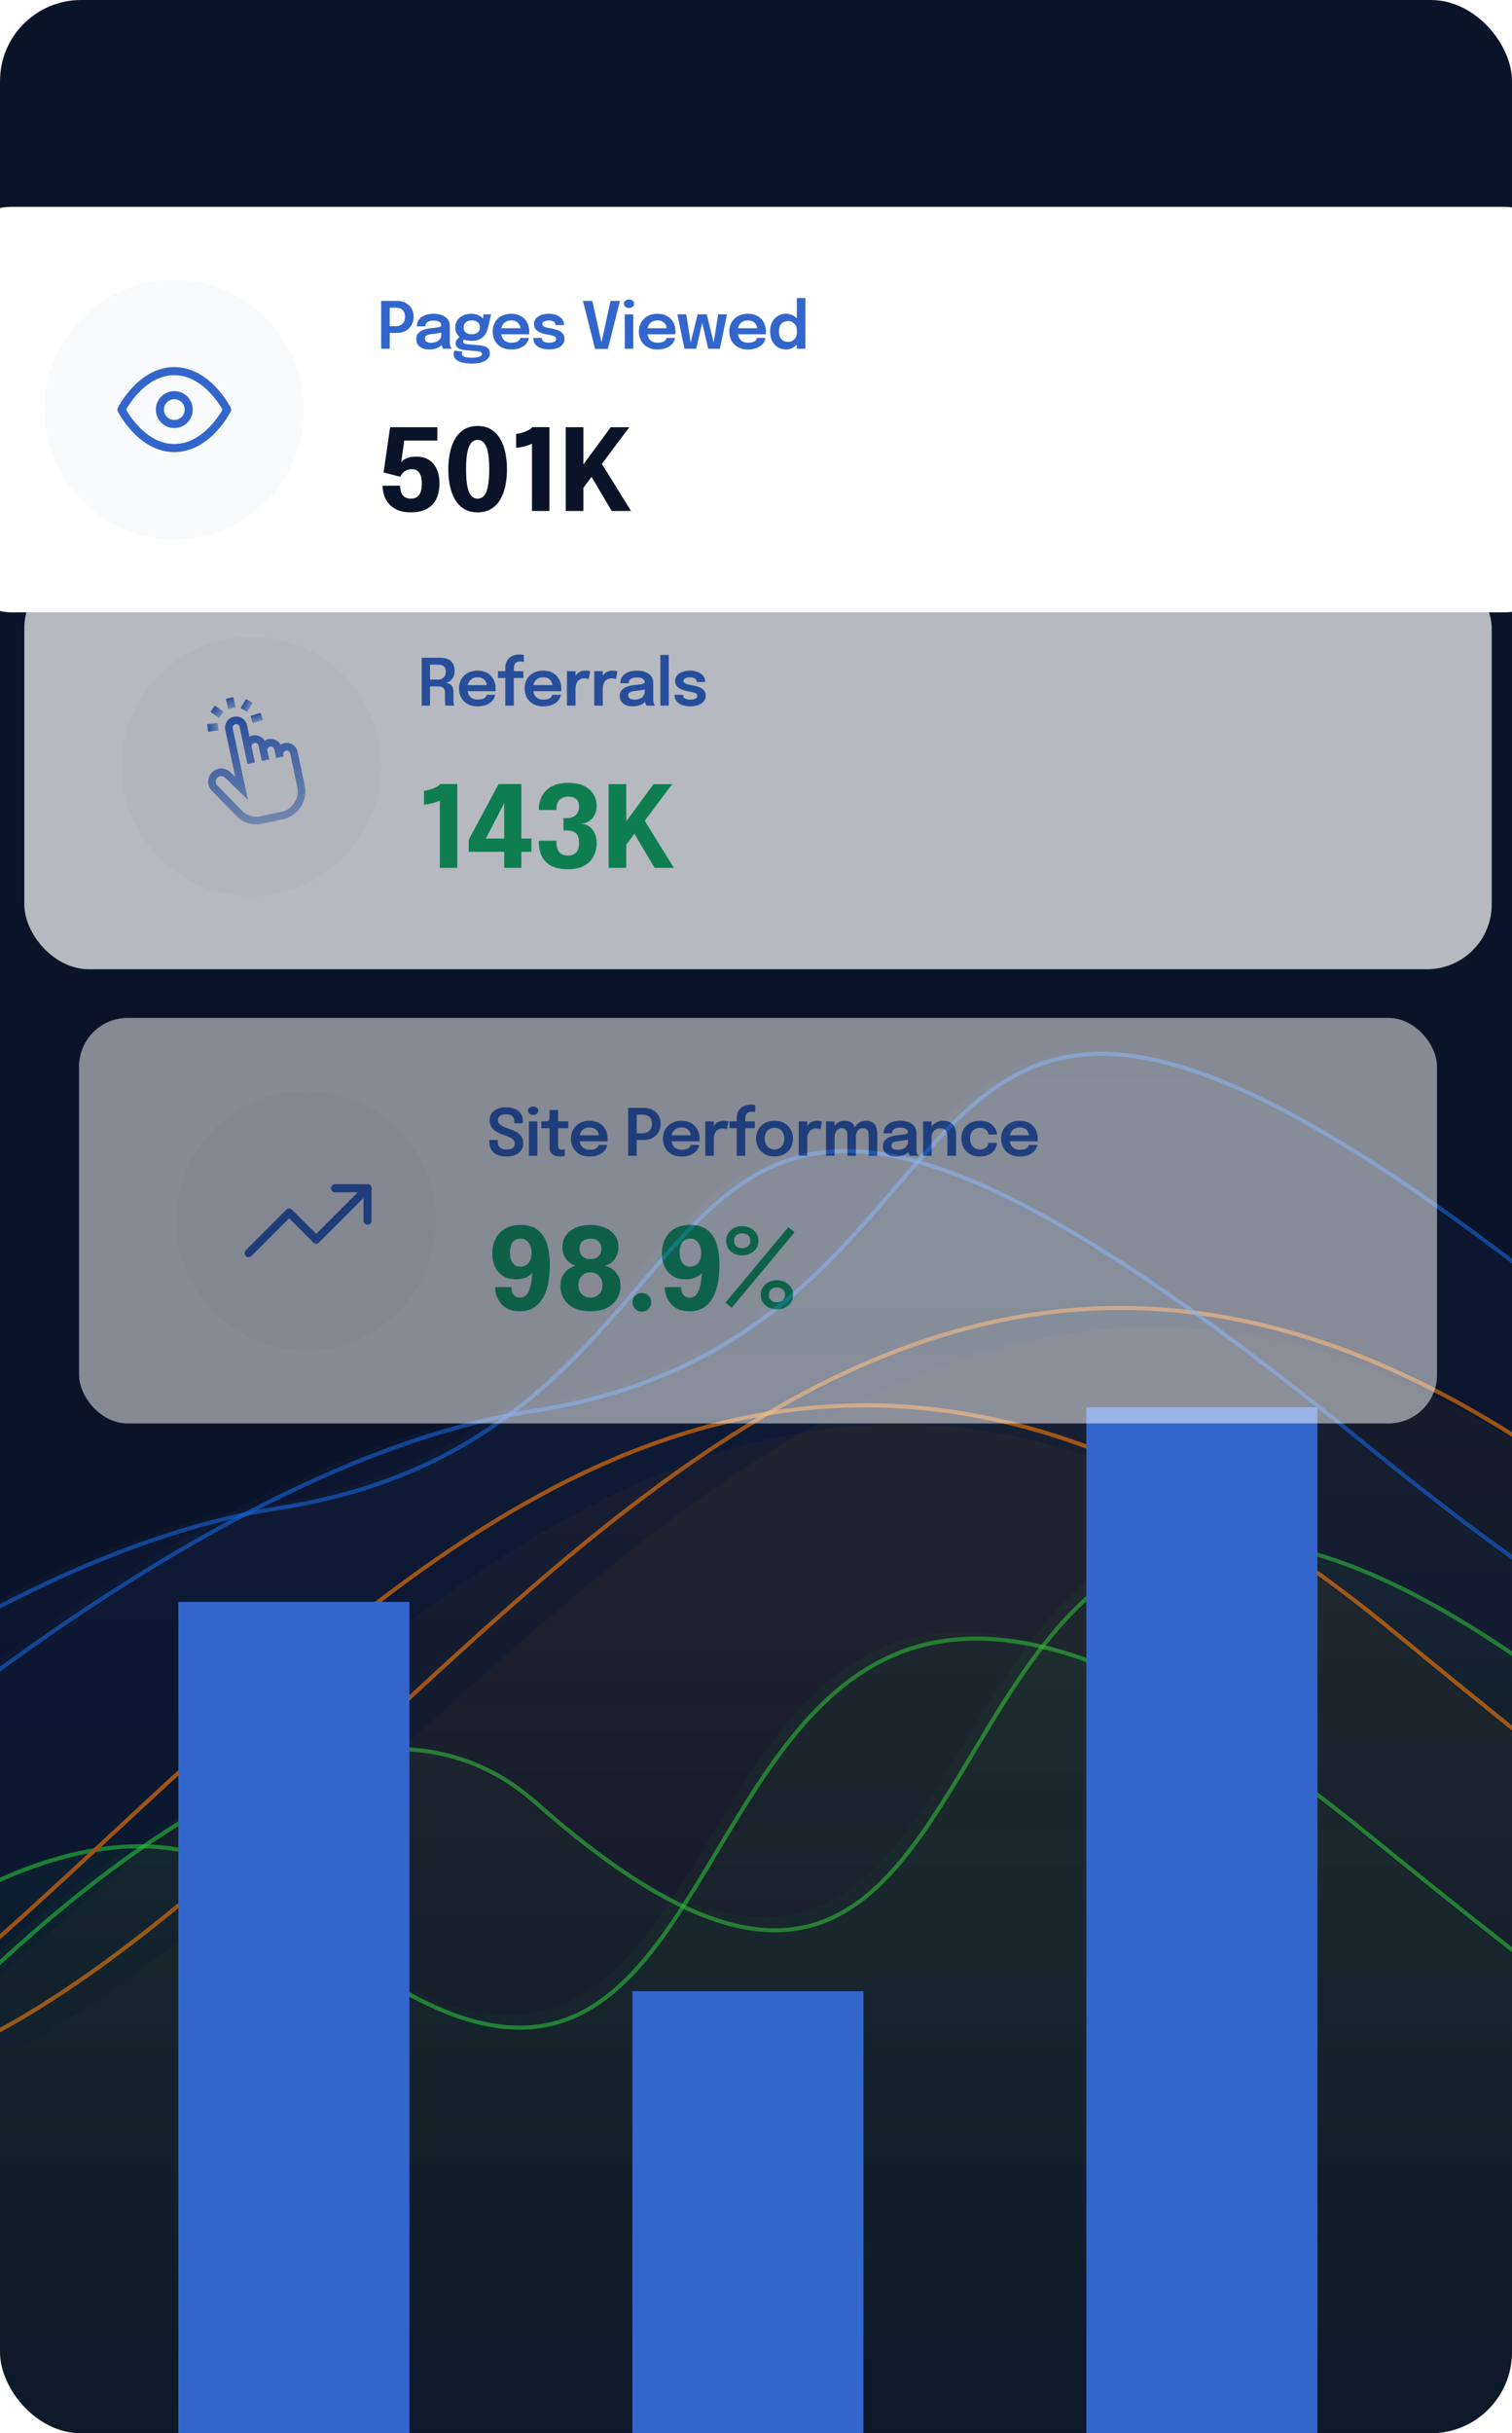 <svg width="373" height="600" viewBox="0 0 373 600" fill="none" xmlns="http://www.w3.org/2000/svg">
<g clip-path="url(#clip0_1_3325)">
<rect width="373" height="600" rx="20" fill="#0A1429"/>
<g opacity="0.6">
<path d="M-83.842 483.137C-83.842 483.137 33.541 363.073 131.677 347.895C263.455 327.513 201.765 170.499 399.762 332.09C597.759 493.68 535.346 314.311 707.06 275.672C878.774 237.033 930.675 585.007 1046.32 390.048C1098.56 301.982 1272.35 300.471 1272.35 300.471" stroke="#1465DF" stroke-linecap="round"/>
<path d="M129.143 347.055C31.007 362.233 -86.376 482.297 -86.376 482.297V562.36H1269.82V299.631C1269.82 299.631 1096.02 301.142 1043.79 389.209C928.141 584.167 871.17 234.49 699.456 273.129C527.742 311.769 595.225 492.84 397.228 331.25C199.231 169.659 260.92 326.673 129.143 347.055Z" fill="url(#paint0_linear_1_3325)" fill-opacity="0.1"/>
<path d="M-83.835 579.774C-83.835 579.774 57.646 378.586 132.201 444.532C274.449 570.353 202.457 267.136 400.929 428.726C599.401 590.317 541.92 504.81 714.046 466.171C886.172 427.532 866.507 520.803 1049.04 486.685C1149.75 467.86 1275.61 397.108 1275.61 397.108" stroke="#25C63A" stroke-linecap="round"/>
<path d="M129.66 443.694C52.774 380.481 -86.376 578.936 -86.376 578.936V658.999H1273.07V396.27C1273.07 396.27 1148.56 476.913 1046.5 485.847C806.793 506.829 873.467 424.992 701.341 463.631C529.214 502.27 596.86 589.479 398.388 427.888C199.916 266.298 274.449 562.734 129.66 443.694Z" fill="url(#paint1_linear_1_3325)" fill-opacity="0.1"/>
<path d="M-85.565 540.88C-85.565 540.88 -78.86 534.908 -14.905 507.844C107.466 456.059 208.857 216.062 405.967 377.652C603.078 539.243 543.467 474.25 714.413 435.611C885.358 396.972 827.11 435.611 1049.63 435.611C1151.39 435.611 1274.65 346.034 1274.65 346.034" stroke="#FF7D05" stroke-linecap="round"/>
<path d="M-36.354 519.279C-134.051 534.457 -77.993 527.859 -77.993 527.859V607.921H1272.13V345.193C1272.13 345.193 1148.86 434.77 1047.11 434.77C818.279 434.77 877.789 396.131 706.843 434.77C535.898 473.409 600.556 538.402 403.445 376.811C206.334 215.221 94.833 498.897 -36.354 519.279Z" fill="url(#paint2_linear_1_3325)" fill-opacity="0.1"/>
</g>
<g clip-path="url(#clip1_1_3325)">
<g opacity="0.6">
<path d="M-146.842 507.137C-146.842 507.137 -29.459 387.073 68.677 371.895C200.455 351.513 138.765 194.499 336.762 356.09C534.759 517.68 472.346 338.311 644.06 299.672C815.774 261.033 867.675 609.007 983.32 414.048C1035.56 325.982 1209.35 324.471 1209.35 324.471" stroke="#1465DF" stroke-linecap="round"/>
<path d="M66.143 371.055C-31.993 386.233 -149.376 506.297 -149.376 506.297V586.36H1206.82V323.631C1206.82 323.631 1033.02 325.142 980.785 413.209C865.141 608.167 808.17 258.49 636.456 297.129C464.742 335.769 532.225 516.84 334.228 355.25C136.231 193.659 197.92 350.673 66.143 371.055Z" fill="url(#paint3_linear_1_3325)" fill-opacity="0.1"/>
<path d="M-146.835 603.774C-146.835 603.774 -5.354 402.586 69.201 468.532C211.449 594.353 139.457 291.136 337.929 452.726C536.401 614.317 478.92 528.81 651.046 490.171C823.172 451.532 803.507 544.803 986.037 510.685C1086.75 491.86 1212.61 421.108 1212.61 421.108" stroke="#25C63A" stroke-linecap="round"/>
<path d="M66.66 467.694C-10.226 404.481 -149.376 602.936 -149.376 602.936V682.999H1210.07V420.27C1210.07 420.27 1085.56 500.913 983.496 509.847C743.793 530.829 810.467 448.992 638.341 487.631C466.214 526.27 533.86 613.479 335.388 451.888C136.916 290.298 211.449 586.734 66.66 467.694Z" fill="url(#paint4_linear_1_3325)" fill-opacity="0.1"/>
<path d="M-148.565 564.88C-148.565 564.88 -141.86 558.908 -77.905 531.844C44.466 480.059 145.857 240.062 342.967 401.652C540.078 563.243 480.467 498.25 651.413 459.611C822.358 420.972 764.11 459.611 986.63 459.611C1088.39 459.611 1211.65 370.034 1211.65 370.034" stroke="#FF7D05" stroke-linecap="round"/>
<path d="M-99.354 543.279C-197.051 558.457 -140.994 551.859 -140.994 551.859V631.921H1209.13V369.193C1209.13 369.193 1085.86 458.77 984.108 458.77C755.279 458.77 814.789 420.131 643.843 458.77C472.898 497.409 537.556 562.402 340.445 400.811C143.334 239.221 31.833 522.897 -99.354 543.279Z" fill="url(#paint5_linear_1_3325)" fill-opacity="0.1"/>
</g>
<rect x="44" y="395" width="57" height="334" fill="#3366CC"/>
<rect x="156" y="491" width="57" height="238" fill="#3366CC"/>
<rect x="268" y="347" width="57" height="382" fill="#3366CC"/>
</g>
<g filter="url(#filter0_d_1_3325)">
<rect x="-13" y="27" width="400" height="100" rx="16" fill="white"/>
<circle cx="43" cy="77" r="32" fill="#F9FAFB"/>
<g clip-path="url(#clip2_1_3325)">
<path d="M29.963 77.001C29.963 77.001 34.704 67.519 43 67.519C51.296 67.519 56.037 77.001 56.037 77.001C56.037 77.001 51.296 86.483 43 86.483C34.704 86.483 29.963 77.001 29.963 77.001Z" stroke="#3366CC" stroke-width="2" stroke-linecap="round" stroke-linejoin="round"/>
<path d="M43 80.556C44.964 80.556 46.555 78.965 46.555 77.001C46.555 75.037 44.964 73.445 43 73.445C41.036 73.445 39.444 75.037 39.444 77.001C39.444 78.965 41.036 80.556 43 80.556Z" stroke="#3366CC" stroke-width="2" stroke-linecap="round" stroke-linejoin="round"/>
</g>
<path d="M96.144 62H94.032V50.2H97.824C98.731 50.2 99.496 50.373 100.12 50.72C100.749 51.061 101.227 51.528 101.552 52.12C101.883 52.707 102.048 53.363 102.048 54.088C102.048 54.819 101.883 55.488 101.552 56.096C101.221 56.704 100.739 57.192 100.104 57.56C99.475 57.923 98.715 58.104 97.824 58.104H96.144V62ZM96.144 57.432L95.192 56.432H97.592C98.083 56.432 98.501 56.339 98.848 56.152C99.195 55.96 99.459 55.691 99.64 55.344C99.827 54.992 99.92 54.573 99.92 54.088C99.92 53.603 99.829 53.197 99.648 52.872C99.472 52.541 99.211 52.293 98.864 52.128C98.517 51.963 98.093 51.88 97.592 51.88H95.192L96.144 50.832V57.432ZM105.898 62.176C105.263 62.176 104.706 62.077 104.226 61.88C103.746 61.677 103.37 61.387 103.098 61.008C102.826 60.629 102.69 60.173 102.69 59.64C102.69 59.059 102.847 58.581 103.162 58.208C103.482 57.829 103.911 57.539 104.45 57.336C104.989 57.128 105.586 56.995 106.242 56.936C107.213 56.84 107.89 56.749 108.274 56.664C108.663 56.573 108.858 56.429 108.858 56.232C108.858 56.227 108.858 56.224 108.858 56.224C108.858 56.219 108.858 56.216 108.858 56.216C108.858 55.843 108.69 55.555 108.354 55.352C108.018 55.149 107.543 55.048 106.93 55.048C106.285 55.048 105.789 55.163 105.442 55.392C105.101 55.616 104.93 55.973 104.93 56.464H102.85C102.85 55.797 103.026 55.235 103.378 54.776C103.735 54.312 104.223 53.96 104.842 53.72C105.461 53.48 106.162 53.36 106.946 53.36C107.677 53.36 108.346 53.469 108.954 53.688C109.562 53.907 110.05 54.237 110.418 54.68C110.786 55.123 110.97 55.675 110.97 56.336C110.97 56.448 110.97 56.56 110.97 56.672C110.97 56.784 110.97 56.896 110.97 57.008V60.208C110.97 60.411 110.975 60.611 110.986 60.808C111.002 61 111.031 61.173 111.074 61.328C111.127 61.499 111.191 61.643 111.266 61.76C111.341 61.877 111.399 61.957 111.442 62H109.362C109.325 61.963 109.271 61.891 109.202 61.784C109.138 61.672 109.079 61.544 109.026 61.4C108.973 61.24 108.933 61.069 108.906 60.888C108.879 60.701 108.866 60.496 108.866 60.272L109.282 60.56C109.122 60.885 108.877 61.171 108.546 61.416C108.221 61.656 107.831 61.843 107.378 61.976C106.925 62.109 106.431 62.176 105.898 62.176ZM106.41 60.52C106.847 60.52 107.253 60.445 107.626 60.296C107.999 60.147 108.301 59.917 108.53 59.608C108.759 59.293 108.874 58.891 108.874 58.4V57.264L109.386 57.84C109.045 57.968 108.634 58.075 108.154 58.16C107.674 58.24 107.189 58.304 106.698 58.352C106.069 58.411 105.594 58.52 105.274 58.68C104.959 58.84 104.802 59.101 104.802 59.464C104.802 59.816 104.935 60.08 105.202 60.256C105.469 60.432 105.871 60.52 106.41 60.52ZM118.316 61.16C118.817 61.208 119.257 61.301 119.636 61.44C120.014 61.579 120.31 61.784 120.524 62.056C120.737 62.333 120.844 62.701 120.844 63.16C120.844 63.672 120.67 64.115 120.324 64.488C119.977 64.861 119.468 65.149 118.796 65.352C118.129 65.555 117.308 65.656 116.332 65.656C114.913 65.656 113.822 65.451 113.06 65.04C112.297 64.635 111.916 64.083 111.916 63.384C111.916 63.187 111.94 63.008 111.988 62.848C112.036 62.688 112.094 62.555 112.164 62.448L114.092 62.728C114.06 62.771 114.028 62.837 113.996 62.928C113.964 63.024 113.948 63.139 113.948 63.272C113.948 63.603 114.169 63.84 114.612 63.984C115.06 64.133 115.654 64.208 116.396 64.208C116.94 64.208 117.393 64.171 117.756 64.096C118.124 64.021 118.401 63.915 118.588 63.776C118.78 63.637 118.876 63.475 118.876 63.288C118.876 63.011 118.75 62.832 118.5 62.752C118.249 62.672 117.95 62.619 117.604 62.592L114.38 62.296C113.804 62.237 113.329 62.067 112.956 61.784C112.588 61.501 112.404 61.128 112.404 60.664C112.404 60.381 112.478 60.12 112.628 59.88C112.782 59.64 112.958 59.44 113.156 59.28C113.353 59.115 113.521 59.013 113.66 58.976L114.86 59.568C114.748 59.584 114.614 59.656 114.46 59.784C114.31 59.912 114.236 60.064 114.236 60.24C114.236 60.405 114.31 60.544 114.46 60.656C114.609 60.763 114.897 60.837 115.324 60.88L118.316 61.16ZM119.268 53.504H121.156L120.388 56.8C120.244 57.419 120.012 57.973 119.692 58.464C119.372 58.955 118.945 59.341 118.412 59.624C117.878 59.907 117.206 60.048 116.396 60.048C115.553 60.048 114.825 59.912 114.212 59.64C113.604 59.363 113.134 58.976 112.804 58.48C112.473 57.979 112.308 57.403 112.308 56.752C112.308 56.085 112.476 55.499 112.812 54.992C113.153 54.48 113.62 54.08 114.212 53.792C114.809 53.504 115.484 53.36 116.236 53.36C116.844 53.36 117.39 53.461 117.876 53.664C118.361 53.861 118.748 54.12 119.036 54.44C119.329 54.76 119.486 55.101 119.508 55.464L119.036 55.552L119.268 53.504ZM116.388 58.424C116.798 58.424 117.153 58.357 117.452 58.224C117.75 58.091 117.982 57.899 118.148 57.648C118.313 57.392 118.396 57.083 118.396 56.72C118.396 56.363 118.313 56.056 118.148 55.8C117.982 55.544 117.75 55.349 117.452 55.216C117.153 55.077 116.801 55.008 116.396 55.008C116.001 55.008 115.652 55.077 115.348 55.216C115.044 55.355 114.804 55.555 114.628 55.816C114.457 56.072 114.372 56.379 114.372 56.736C114.372 57.093 114.454 57.4 114.62 57.656C114.79 57.907 115.025 58.099 115.324 58.232C115.628 58.36 115.982 58.424 116.388 58.424ZM122.693 58.432V56.936H128.637L128.397 57.336C128.397 57.304 128.397 57.269 128.397 57.232C128.397 57.189 128.397 57.155 128.397 57.128C128.397 56.76 128.314 56.416 128.149 56.096C127.983 55.771 127.733 55.509 127.397 55.312C127.061 55.109 126.634 55.008 126.117 55.008C125.605 55.008 125.159 55.117 124.781 55.336C124.407 55.549 124.117 55.859 123.909 56.264C123.706 56.669 123.605 57.155 123.605 57.72C123.605 58.301 123.703 58.803 123.901 59.224C124.098 59.64 124.386 59.96 124.765 60.184C125.149 60.403 125.615 60.512 126.165 60.512C126.538 60.512 126.861 60.477 127.133 60.408C127.405 60.339 127.626 60.245 127.797 60.128C127.973 60.005 128.103 59.875 128.189 59.736C128.279 59.597 128.333 59.459 128.349 59.32H130.445C130.413 59.677 130.293 60.027 130.085 60.368C129.882 60.704 129.597 61.011 129.229 61.288C128.861 61.56 128.413 61.779 127.885 61.944C127.362 62.104 126.765 62.184 126.093 62.184C125.181 62.184 124.383 61.997 123.701 61.624C123.018 61.251 122.485 60.731 122.101 60.064C121.722 59.397 121.533 58.635 121.533 57.776C121.533 56.896 121.725 56.125 122.109 55.464C122.498 54.803 123.037 54.288 123.725 53.92C124.413 53.547 125.202 53.36 126.093 53.36C127.01 53.36 127.802 53.547 128.469 53.92C129.141 54.293 129.658 54.813 130.021 55.48C130.383 56.141 130.565 56.912 130.565 57.792C130.565 57.904 130.562 58.024 130.557 58.152C130.551 58.28 130.543 58.373 130.533 58.432H122.693ZM135.411 62.176C134.904 62.176 134.422 62.12 133.963 62.008C133.51 61.896 133.104 61.728 132.747 61.504C132.395 61.28 132.115 61.003 131.907 60.672C131.704 60.336 131.603 59.949 131.603 59.512C131.603 59.48 131.603 59.448 131.603 59.416C131.603 59.384 131.603 59.355 131.603 59.328H133.699C133.699 59.355 133.699 59.379 133.699 59.4C133.699 59.416 133.699 59.44 133.699 59.472C133.699 59.819 133.856 60.08 134.171 60.256C134.491 60.427 134.926 60.512 135.475 60.512C135.774 60.512 136.054 60.48 136.315 60.416C136.582 60.352 136.795 60.253 136.955 60.12C137.12 59.987 137.203 59.816 137.203 59.608C137.203 59.272 137.03 59.032 136.683 58.888C136.342 58.744 135.803 58.613 135.067 58.496C134.662 58.427 134.262 58.333 133.867 58.216C133.472 58.099 133.112 57.941 132.787 57.744C132.467 57.547 132.208 57.301 132.011 57.008C131.819 56.715 131.723 56.357 131.723 55.936C131.723 55.376 131.888 54.907 132.219 54.528C132.555 54.144 133.003 53.853 133.563 53.656C134.128 53.459 134.75 53.36 135.427 53.36C136.078 53.36 136.683 53.467 137.243 53.68C137.803 53.893 138.254 54.2 138.595 54.6C138.942 55 139.115 55.483 139.115 56.048C139.115 56.069 139.115 56.093 139.115 56.12C139.115 56.141 139.115 56.16 139.115 56.176H137.035C137.035 56.16 137.035 56.144 137.035 56.128C137.035 56.112 137.035 56.093 137.035 56.072C137.035 55.827 136.958 55.627 136.803 55.472C136.648 55.317 136.448 55.203 136.203 55.128C135.958 55.053 135.699 55.016 135.427 55.016C135.187 55.016 134.939 55.043 134.683 55.096C134.427 55.144 134.214 55.232 134.043 55.36C133.872 55.483 133.787 55.656 133.787 55.88C133.787 56.093 133.875 56.267 134.051 56.4C134.227 56.533 134.472 56.645 134.787 56.736C135.102 56.821 135.464 56.899 135.875 56.968C136.264 57.032 136.656 57.12 137.051 57.232C137.451 57.344 137.816 57.493 138.147 57.68C138.478 57.867 138.744 58.112 138.947 58.416C139.155 58.715 139.259 59.085 139.259 59.528C139.259 59.997 139.152 60.397 138.939 60.728C138.726 61.059 138.435 61.333 138.067 61.552C137.704 61.765 137.294 61.923 136.835 62.024C136.376 62.125 135.902 62.176 135.411 62.176ZM146.811 62.04L143.803 50.2H146.131L148.435 60.656H148.331L150.611 50.2H152.939L149.955 62.04H146.811ZM154.135 62V53.504H156.215V62H154.135ZM155.183 51.936C154.842 51.936 154.543 51.845 154.287 51.664C154.037 51.477 153.911 51.219 153.911 50.888C153.911 50.563 154.037 50.309 154.287 50.128C154.543 49.947 154.842 49.856 155.183 49.856C155.519 49.856 155.813 49.947 156.063 50.128C156.314 50.309 156.439 50.563 156.439 50.888C156.439 51.219 156.314 51.477 156.063 51.664C155.813 51.845 155.519 51.936 155.183 51.936ZM158.764 58.432V56.936H164.708L164.468 57.336C164.468 57.304 164.468 57.269 164.468 57.232C164.468 57.189 164.468 57.155 164.468 57.128C164.468 56.76 164.386 56.416 164.22 56.096C164.055 55.771 163.804 55.509 163.468 55.312C163.132 55.109 162.706 55.008 162.188 55.008C161.676 55.008 161.231 55.117 160.852 55.336C160.479 55.549 160.188 55.859 159.98 56.264C159.778 56.669 159.676 57.155 159.676 57.72C159.676 58.301 159.775 58.803 159.972 59.224C160.17 59.64 160.458 59.96 160.836 60.184C161.22 60.403 161.687 60.512 162.236 60.512C162.61 60.512 162.932 60.477 163.204 60.408C163.476 60.339 163.698 60.245 163.868 60.128C164.044 60.005 164.175 59.875 164.26 59.736C164.351 59.597 164.404 59.459 164.42 59.32H166.516C166.484 59.677 166.364 60.027 166.156 60.368C165.954 60.704 165.668 61.011 165.3 61.288C164.932 61.56 164.484 61.779 163.956 61.944C163.434 62.104 162.836 62.184 162.164 62.184C161.252 62.184 160.455 61.997 159.772 61.624C159.09 61.251 158.556 60.731 158.172 60.064C157.794 59.397 157.604 58.635 157.604 57.776C157.604 56.896 157.796 56.125 158.18 55.464C158.57 54.803 159.108 54.288 159.796 53.92C160.484 53.547 161.274 53.36 162.164 53.36C163.082 53.36 163.874 53.547 164.54 53.92C165.212 54.293 165.73 54.813 166.092 55.48C166.455 56.141 166.636 56.912 166.636 57.792C166.636 57.904 166.634 58.024 166.628 58.152C166.623 58.28 166.615 58.373 166.604 58.432H158.764ZM174.712 62L172.736 53.504H174.344L176.272 61.336H175.928L177.16 53.504H179.344L177.6 62H174.712ZM168.856 62L167.104 53.504H169.288L170.528 61.336H170.184L172.096 53.504H173.704L171.76 62H168.856ZM181.078 58.432V56.936H187.022L186.782 57.336C186.782 57.304 186.782 57.269 186.782 57.232C186.782 57.189 186.782 57.155 186.782 57.128C186.782 56.76 186.699 56.416 186.534 56.096C186.368 55.771 186.118 55.509 185.782 55.312C185.446 55.109 185.019 55.008 184.502 55.008C183.99 55.008 183.544 55.117 183.166 55.336C182.792 55.549 182.502 55.859 182.294 56.264C182.091 56.669 181.99 57.155 181.99 57.72C181.99 58.301 182.088 58.803 182.286 59.224C182.483 59.64 182.771 59.96 183.15 60.184C183.534 60.403 184 60.512 184.55 60.512C184.923 60.512 185.246 60.477 185.518 60.408C185.79 60.339 186.011 60.245 186.182 60.128C186.358 60.005 186.488 59.875 186.574 59.736C186.664 59.597 186.718 59.459 186.734 59.32H188.83C188.798 59.677 188.678 60.027 188.47 60.368C188.267 60.704 187.982 61.011 187.614 61.288C187.246 61.56 186.798 61.779 186.27 61.944C185.747 62.104 185.15 62.184 184.478 62.184C183.566 62.184 182.768 61.997 182.086 61.624C181.403 61.251 180.87 60.731 180.486 60.064C180.107 59.397 179.918 58.635 179.918 57.776C179.918 56.896 180.11 56.125 180.494 55.464C180.883 54.803 181.422 54.288 182.11 53.92C182.798 53.547 183.587 53.36 184.478 53.36C185.395 53.36 186.187 53.547 186.854 53.92C187.526 54.293 188.043 54.813 188.406 55.48C188.768 56.141 188.95 56.912 188.95 57.792C188.95 57.904 188.947 58.024 188.942 58.152C188.936 58.28 188.928 58.373 188.918 58.432H181.078ZM193.892 62.176C193.193 62.176 192.545 62.008 191.948 61.672C191.356 61.331 190.881 60.829 190.524 60.168C190.167 59.507 189.988 58.693 189.988 57.728C189.988 56.789 190.169 55.995 190.532 55.344C190.9 54.693 191.38 54.2 191.972 53.864C192.569 53.528 193.209 53.36 193.892 53.36C194.559 53.36 195.175 53.525 195.74 53.856C196.305 54.181 196.759 54.635 197.1 55.216C197.441 55.797 197.612 56.464 197.612 57.216C197.612 57.237 197.612 57.259 197.612 57.28C197.612 57.301 197.612 57.323 197.612 57.344L196.572 57.368C196.572 57.352 196.572 57.336 196.572 57.32C196.572 57.299 196.572 57.28 196.572 57.264C196.572 56.843 196.465 56.475 196.252 56.16C196.044 55.845 195.772 55.6 195.436 55.424C195.105 55.243 194.753 55.152 194.38 55.152C193.767 55.152 193.244 55.36 192.812 55.776C192.38 56.187 192.164 56.837 192.164 57.728C192.164 58.613 192.38 59.267 192.812 59.688C193.244 60.109 193.767 60.32 194.38 60.32C194.769 60.32 195.129 60.227 195.46 60.04C195.791 59.853 196.057 59.597 196.26 59.272C196.468 58.941 196.572 58.563 196.572 58.136L197.612 58.184C197.612 58.931 197.444 59.608 197.108 60.216C196.777 60.819 196.332 61.296 195.772 61.648C195.212 62 194.585 62.176 193.892 62.176ZM196.572 62V49.496H198.684V62H196.572Z" fill="#3366CC"/>
<path d="M107.896 84.626H99.72L98.978 90.016C99.006 89.923 99.104 89.797 99.272 89.638C99.44 89.479 99.673 89.321 99.972 89.162C100.28 88.994 100.658 88.859 101.106 88.756C101.563 88.644 102.091 88.588 102.688 88.588C104.555 88.588 105.973 89.195 106.944 90.408C107.924 91.612 108.414 93.189 108.414 95.14C108.414 96.699 108.143 98.015 107.602 99.088C107.07 100.161 106.281 100.973 105.236 101.524C104.191 102.065 102.889 102.336 101.33 102.336C100.061 102.336 98.983 102.149 98.096 101.776C97.219 101.393 96.505 100.889 95.954 100.264C95.413 99.629 95.016 98.929 94.764 98.164C94.512 97.389 94.386 96.605 94.386 95.812C94.386 95.793 94.386 95.784 94.386 95.784C94.386 95.775 94.386 95.765 94.386 95.756H98.684C98.684 95.765 98.684 95.775 98.684 95.784C98.684 95.784 98.684 95.793 98.684 95.812C98.731 96.811 98.964 97.585 99.384 98.136C99.813 98.687 100.485 98.962 101.4 98.962C101.988 98.962 102.478 98.827 102.87 98.556C103.271 98.285 103.57 97.875 103.766 97.324C103.962 96.764 104.06 96.069 104.06 95.238C104.06 94.118 103.864 93.25 103.472 92.634C103.08 92.009 102.45 91.696 101.582 91.696C101.069 91.696 100.616 91.794 100.224 91.99C99.841 92.186 99.524 92.429 99.272 92.718C99.029 93.007 98.857 93.292 98.754 93.572L94.624 92.494L96.234 81.35H107.896V84.626ZM117.831 102.336C116.515 102.336 115.395 102.051 114.471 101.482C113.556 100.913 112.809 100.138 112.231 99.158C111.661 98.169 111.246 97.035 110.985 95.756C110.723 94.477 110.593 93.133 110.593 91.724C110.593 90.315 110.723 88.971 110.985 87.692C111.246 86.404 111.661 85.261 112.231 84.262C112.809 83.263 113.556 82.479 114.471 81.91C115.395 81.331 116.515 81.042 117.831 81.042C119.147 81.042 120.262 81.331 121.177 81.91C122.101 82.479 122.847 83.263 123.417 84.262C123.995 85.261 124.415 86.404 124.677 87.692C124.938 88.971 125.069 90.315 125.069 91.724C125.069 93.133 124.938 94.477 124.677 95.756C124.415 97.035 123.995 98.169 123.417 99.158C122.847 100.138 122.101 100.913 121.177 101.482C120.262 102.051 119.147 102.336 117.831 102.336ZM117.831 98.962C118.456 98.962 118.979 98.724 119.399 98.248C119.828 97.763 120.15 96.988 120.365 95.924C120.579 94.86 120.687 93.46 120.687 91.724C120.687 89.979 120.579 88.579 120.365 87.524C120.15 86.46 119.828 85.685 119.399 85.2C118.979 84.715 118.456 84.472 117.831 84.472C117.215 84.472 116.692 84.715 116.263 85.2C115.833 85.685 115.511 86.46 115.297 87.524C115.082 88.579 114.975 89.979 114.975 91.724C114.975 93.469 115.082 94.874 115.297 95.938C115.511 96.993 115.833 97.763 116.263 98.248C116.692 98.724 117.215 98.962 117.831 98.962ZM135.546 81.322V102H131.234V85.382C131.112 85.475 130.851 85.597 130.45 85.746C130.058 85.886 129.586 86.021 129.036 86.152C128.485 86.283 127.916 86.371 127.328 86.418V83.002C127.916 82.927 128.49 82.801 129.05 82.624C129.61 82.437 130.09 82.227 130.492 81.994C130.902 81.761 131.173 81.537 131.304 81.322H135.546ZM147.281 91.976L147.407 88.658L155.667 102H150.907L144.985 91.99L146.931 92.242L143.543 96.792L143.921 94.062V102H139.567V81.35H143.921V92.074L143.109 91.626L150.655 81.35H155.247L147.281 91.976Z" fill="#0A1429"/>
</g>
<g opacity="0.7">
<rect x="6" y="139" width="362" height="100" rx="16" fill="white"/>
<circle cx="62" cy="189" r="32" fill="#F9FAFB"/>
<g clip-path="url(#clip3_1_3325)">
<path d="M70.151 183.249C69.812 183.321 69.502 183.453 69.228 183.632C68.662 182.594 67.462 182.002 66.248 182.26C65.899 182.334 65.58 182.473 65.3 182.66C64.717 181.672 63.548 181.117 62.366 181.369C62.069 181.432 61.794 181.542 61.546 181.688L60.942 178.847C60.628 177.367 59.168 176.419 57.688 176.734C56.209 177.048 55.261 178.508 55.575 179.988L58.042 191.595L56.664 190.262L56.633 190.237C55.334 189.178 53.467 189.279 52.29 190.47C51.674 191.093 51.342 191.919 51.356 192.795C51.37 193.664 51.723 194.473 52.35 195.075L58.586 201.445L58.61 201.469C60.187 202.967 62.399 203.591 64.527 203.139L69.769 202.025C73.556 201.22 75.981 197.485 75.177 193.698L73.405 185.362C73.09 183.882 71.63 182.934 70.151 183.249ZM73.343 194.088C73.933 196.863 72.155 199.601 69.379 200.191L64.137 201.305C62.619 201.628 61.041 201.185 59.913 200.121L53.679 193.753L53.654 193.728C53.387 193.475 53.237 193.133 53.231 192.765C53.225 192.397 53.365 192.05 53.623 191.788C54.11 191.296 54.877 191.247 55.421 191.668L61.153 197.21L57.41 179.598C57.31 179.129 57.61 178.667 58.078 178.568C58.547 178.468 59.009 178.768 59.108 179.237L61.056 188.4L62.89 188.011L62.087 184.233C61.988 183.764 62.288 183.302 62.756 183.203C63.224 183.103 63.687 183.403 63.786 183.871L64.589 187.649L66.423 187.26L65.969 185.124C65.87 184.656 66.17 184.193 66.638 184.094C67.106 183.994 67.569 184.294 67.668 184.763L68.122 186.899L69.956 186.509L69.887 186.185L69.872 186.113C69.772 185.644 70.072 185.182 70.541 185.082C71.009 184.983 71.471 185.283 71.571 185.751L73.343 194.088L73.343 194.088Z" fill="url(#paint6_linear_1_3325)"/>
<path d="M57.566 171.903L55.732 172.293L56.272 174.83L58.106 174.44L57.566 171.903Z" fill="url(#paint7_linear_1_3325)"/>
<path d="M60.682 172.373L59.372 174.611L60.99 175.559L62.301 173.32L60.682 172.373Z" fill="url(#paint8_linear_1_3325)"/>
<path d="M64.286 175.763L61.81 176.535L62.368 178.325L64.844 177.553L64.286 175.763Z" fill="url(#paint9_linear_1_3325)"/>
<path d="M53.022 174L51.929 175.523L54.036 177.035L55.129 175.512L53.022 174Z" fill="url(#paint10_linear_1_3325)"/>
<path d="M51.11 178.565L51.328 180.428L53.904 180.126L53.686 178.263L51.11 178.565Z" fill="url(#paint11_linear_1_3325)"/>
</g>
<path d="M104.032 174V162.2H108.576C109.765 162.2 110.659 162.472 111.256 163.016C111.853 163.56 112.152 164.36 112.152 165.416C112.152 166.035 112.035 166.56 111.8 166.992C111.565 167.424 111.28 167.757 110.944 167.992C110.608 168.227 110.288 168.36 109.984 168.392C110.293 168.413 110.592 168.493 110.88 168.632C111.168 168.771 111.403 168.989 111.584 169.288C111.771 169.581 111.864 169.979 111.864 170.48C111.864 170.88 111.864 171.28 111.864 171.68C111.864 172.075 111.864 172.472 111.864 172.872C111.864 173.123 111.885 173.355 111.928 173.568C111.971 173.776 112.024 173.92 112.088 174H109.968C109.915 173.904 109.867 173.757 109.824 173.56C109.787 173.357 109.768 173.128 109.768 172.872C109.768 172.509 109.768 172.155 109.768 171.808C109.768 171.456 109.768 171.096 109.768 170.728C109.768 170.243 109.632 169.875 109.36 169.624C109.088 169.373 108.677 169.248 108.128 169.248H105.528L106.088 168.536V174H104.032ZM106.088 168.36L105.528 167.568H108.144C108.491 167.568 108.803 167.488 109.08 167.328C109.357 167.163 109.576 166.933 109.736 166.64C109.901 166.347 109.984 166.003 109.984 165.608C109.984 165.032 109.819 164.6 109.488 164.312C109.157 164.024 108.688 163.88 108.08 163.88H105.472L106.088 163.136V168.36ZM114.395 170.432V168.936H120.339L120.099 169.336C120.099 169.304 120.099 169.269 120.099 169.232C120.099 169.189 120.099 169.155 120.099 169.128C120.099 168.76 120.016 168.416 119.851 168.096C119.686 167.771 119.435 167.509 119.099 167.312C118.763 167.109 118.336 167.008 117.819 167.008C117.307 167.008 116.862 167.117 116.483 167.336C116.11 167.549 115.819 167.859 115.611 168.264C115.408 168.669 115.307 169.155 115.307 169.72C115.307 170.301 115.406 170.803 115.603 171.224C115.8 171.64 116.088 171.96 116.467 172.184C116.851 172.403 117.318 172.512 117.867 172.512C118.24 172.512 118.563 172.477 118.835 172.408C119.107 172.339 119.328 172.245 119.499 172.128C119.675 172.005 119.806 171.875 119.891 171.736C119.982 171.597 120.035 171.459 120.051 171.32H122.147C122.115 171.677 121.995 172.027 121.787 172.368C121.584 172.704 121.299 173.011 120.931 173.288C120.563 173.56 120.115 173.779 119.587 173.944C119.064 174.104 118.467 174.184 117.795 174.184C116.883 174.184 116.086 173.997 115.403 173.624C114.72 173.251 114.187 172.731 113.803 172.064C113.424 171.397 113.235 170.635 113.235 169.776C113.235 168.896 113.427 168.125 113.811 167.464C114.2 166.803 114.739 166.288 115.427 165.92C116.115 165.547 116.904 165.36 117.795 165.36C118.712 165.36 119.504 165.547 120.171 165.92C120.843 166.293 121.36 166.813 121.723 167.48C122.086 168.141 122.267 168.912 122.267 169.792C122.267 169.904 122.264 170.024 122.259 170.152C122.254 170.28 122.246 170.373 122.235 170.432H114.395ZM124.651 174V167.184H122.851V165.504H124.651V164.744C124.651 164.248 124.718 163.813 124.851 163.44C124.984 163.061 125.166 162.741 125.395 162.48C125.624 162.219 125.886 162.008 126.179 161.848C126.478 161.683 126.795 161.563 127.131 161.488C127.472 161.413 127.811 161.376 128.147 161.376C128.467 161.376 128.71 161.395 128.875 161.432C129.046 161.469 129.16 161.501 129.219 161.528V163.224C129.155 163.203 129.043 163.179 128.883 163.152C128.728 163.12 128.56 163.104 128.379 163.104C128.054 163.104 127.784 163.152 127.571 163.248C127.358 163.339 127.192 163.467 127.075 163.632C126.958 163.797 126.875 163.989 126.827 164.208C126.779 164.421 126.755 164.656 126.755 164.912V165.504H129.107V167.184H126.755V174H124.651ZM130.583 170.432V168.936H136.527L136.287 169.336C136.287 169.304 136.287 169.269 136.287 169.232C136.287 169.189 136.287 169.155 136.287 169.128C136.287 168.76 136.204 168.416 136.039 168.096C135.874 167.771 135.623 167.509 135.287 167.312C134.951 167.109 134.524 167.008 134.007 167.008C133.495 167.008 133.05 167.117 132.671 167.336C132.298 167.549 132.007 167.859 131.799 168.264C131.596 168.669 131.495 169.155 131.495 169.72C131.495 170.301 131.594 170.803 131.791 171.224C131.988 171.64 132.276 171.96 132.655 172.184C133.039 172.403 133.506 172.512 134.055 172.512C134.428 172.512 134.751 172.477 135.023 172.408C135.295 172.339 135.516 172.245 135.687 172.128C135.863 172.005 135.994 171.875 136.079 171.736C136.17 171.597 136.223 171.459 136.239 171.32H138.335C138.303 171.677 138.183 172.027 137.975 172.368C137.772 172.704 137.487 173.011 137.119 173.288C136.751 173.56 136.303 173.779 135.775 173.944C135.252 174.104 134.655 174.184 133.983 174.184C133.071 174.184 132.274 173.997 131.591 173.624C130.908 173.251 130.375 172.731 129.991 172.064C129.612 171.397 129.423 170.635 129.423 169.776C129.423 168.896 129.615 168.125 129.999 167.464C130.388 166.803 130.927 166.288 131.615 165.92C132.303 165.547 133.092 165.36 133.983 165.36C134.9 165.36 135.692 165.547 136.359 165.92C137.031 166.293 137.548 166.813 137.911 167.48C138.274 168.141 138.455 168.912 138.455 169.792C138.455 169.904 138.452 170.024 138.447 170.152C138.442 170.28 138.434 170.373 138.423 170.432H130.583ZM139.87 174V165.504H141.974V168.328L141.486 168.056C141.539 167.688 141.638 167.341 141.782 167.016C141.926 166.685 142.118 166.397 142.358 166.152C142.598 165.901 142.888 165.707 143.23 165.568C143.571 165.429 143.96 165.36 144.398 165.36C144.744 165.36 145.016 165.387 145.214 165.44C145.416 165.488 145.542 165.528 145.59 165.56L145.206 167.488C145.152 167.451 145.043 167.405 144.878 167.352C144.718 167.293 144.502 167.264 144.23 167.264C143.798 167.264 143.435 167.339 143.142 167.488C142.854 167.632 142.624 167.829 142.454 168.08C142.283 168.325 142.16 168.597 142.086 168.896C142.011 169.189 141.974 169.483 141.974 169.776V174H139.87ZM146.597 174V165.504H148.701V168.328L148.213 168.056C148.266 167.688 148.365 167.341 148.509 167.016C148.653 166.685 148.845 166.397 149.085 166.152C149.325 165.901 149.615 165.707 149.957 165.568C150.298 165.429 150.687 165.36 151.125 165.36C151.471 165.36 151.743 165.387 151.941 165.44C152.143 165.488 152.269 165.528 152.317 165.56L151.933 167.488C151.879 167.451 151.77 167.405 151.605 167.352C151.445 167.293 151.229 167.264 150.957 167.264C150.525 167.264 150.162 167.339 149.869 167.488C149.581 167.632 149.351 167.829 149.181 168.08C149.01 168.325 148.887 168.597 148.813 168.896C148.738 169.189 148.701 169.483 148.701 169.776V174H146.597ZM156.079 174.176C155.445 174.176 154.887 174.077 154.407 173.88C153.927 173.677 153.551 173.387 153.279 173.008C153.007 172.629 152.871 172.173 152.871 171.64C152.871 171.059 153.029 170.581 153.343 170.208C153.663 169.829 154.093 169.539 154.631 169.336C155.17 169.128 155.767 168.995 156.423 168.936C157.394 168.84 158.071 168.749 158.455 168.664C158.845 168.573 159.039 168.429 159.039 168.232C159.039 168.227 159.039 168.224 159.039 168.224C159.039 168.219 159.039 168.216 159.039 168.216C159.039 167.843 158.871 167.555 158.535 167.352C158.199 167.149 157.725 167.048 157.111 167.048C156.466 167.048 155.97 167.163 155.623 167.392C155.282 167.616 155.111 167.973 155.111 168.464H153.031C153.031 167.797 153.207 167.235 153.559 166.776C153.917 166.312 154.405 165.96 155.023 165.72C155.642 165.48 156.343 165.36 157.127 165.36C157.858 165.36 158.527 165.469 159.135 165.688C159.743 165.907 160.231 166.237 160.599 166.68C160.967 167.123 161.151 167.675 161.151 168.336C161.151 168.448 161.151 168.56 161.151 168.672C161.151 168.784 161.151 168.896 161.151 169.008V172.208C161.151 172.411 161.157 172.611 161.167 172.808C161.183 173 161.213 173.173 161.255 173.328C161.309 173.499 161.373 173.643 161.447 173.76C161.522 173.877 161.581 173.957 161.623 174H159.543C159.506 173.963 159.453 173.891 159.383 173.784C159.319 173.672 159.261 173.544 159.207 173.4C159.154 173.24 159.114 173.069 159.087 172.888C159.061 172.701 159.047 172.496 159.047 172.272L159.463 172.56C159.303 172.885 159.058 173.171 158.727 173.416C158.402 173.656 158.013 173.843 157.559 173.976C157.106 174.109 156.613 174.176 156.079 174.176ZM156.591 172.52C157.029 172.52 157.434 172.445 157.807 172.296C158.181 172.147 158.482 171.917 158.711 171.608C158.941 171.293 159.055 170.891 159.055 170.4V169.264L159.567 169.84C159.226 169.968 158.815 170.075 158.335 170.16C157.855 170.24 157.37 170.304 156.879 170.352C156.25 170.411 155.775 170.52 155.455 170.68C155.141 170.84 154.983 171.101 154.983 171.464C154.983 171.816 155.117 172.08 155.383 172.256C155.65 172.432 156.053 172.52 156.591 172.52ZM164.977 161.496V174H162.905V161.496H164.977ZM170.24 174.176C169.734 174.176 169.251 174.12 168.792 174.008C168.339 173.896 167.934 173.728 167.576 173.504C167.224 173.28 166.944 173.003 166.736 172.672C166.534 172.336 166.432 171.949 166.432 171.512C166.432 171.48 166.432 171.448 166.432 171.416C166.432 171.384 166.432 171.355 166.432 171.328H168.528C168.528 171.355 168.528 171.379 168.528 171.4C168.528 171.416 168.528 171.44 168.528 171.472C168.528 171.819 168.686 172.08 169 172.256C169.32 172.427 169.755 172.512 170.304 172.512C170.603 172.512 170.883 172.48 171.144 172.416C171.411 172.352 171.624 172.253 171.784 172.12C171.95 171.987 172.032 171.816 172.032 171.608C172.032 171.272 171.859 171.032 171.512 170.888C171.171 170.744 170.632 170.613 169.896 170.496C169.491 170.427 169.091 170.333 168.696 170.216C168.302 170.099 167.942 169.941 167.616 169.744C167.296 169.547 167.038 169.301 166.84 169.008C166.648 168.715 166.552 168.357 166.552 167.936C166.552 167.376 166.718 166.907 167.048 166.528C167.384 166.144 167.832 165.853 168.392 165.656C168.958 165.459 169.579 165.36 170.256 165.36C170.907 165.36 171.512 165.467 172.072 165.68C172.632 165.893 173.083 166.2 173.424 166.6C173.771 167 173.944 167.483 173.944 168.048C173.944 168.069 173.944 168.093 173.944 168.12C173.944 168.141 173.944 168.16 173.944 168.176H171.864C171.864 168.16 171.864 168.144 171.864 168.128C171.864 168.112 171.864 168.093 171.864 168.072C171.864 167.827 171.787 167.627 171.632 167.472C171.478 167.317 171.278 167.203 171.032 167.128C170.787 167.053 170.528 167.016 170.256 167.016C170.016 167.016 169.768 167.043 169.512 167.096C169.256 167.144 169.043 167.232 168.872 167.36C168.702 167.483 168.616 167.656 168.616 167.88C168.616 168.093 168.704 168.267 168.88 168.4C169.056 168.533 169.302 168.645 169.616 168.736C169.931 168.821 170.294 168.899 170.704 168.968C171.094 169.032 171.486 169.12 171.88 169.232C172.28 169.344 172.646 169.493 172.976 169.68C173.307 169.867 173.574 170.112 173.776 170.416C173.984 170.715 174.088 171.085 174.088 171.528C174.088 171.997 173.982 172.397 173.768 172.728C173.555 173.059 173.264 173.333 172.896 173.552C172.534 173.765 172.123 173.923 171.664 174.024C171.206 174.125 170.731 174.176 170.24 174.176Z" fill="#3366CC"/>
<path d="M112.814 193.322V214H108.502V197.382C108.381 197.475 108.119 197.597 107.718 197.746C107.326 197.886 106.855 198.021 106.304 198.152C105.753 198.283 105.184 198.371 104.596 198.418V195.002C105.184 194.927 105.758 194.801 106.318 194.624C106.878 194.437 107.359 194.227 107.76 193.994C108.171 193.761 108.441 193.537 108.572 193.322H112.814ZM124.381 214V210.038H115.645V207.028L123.009 193.322H128.624V206.762H131.088V210.038H128.624V214H124.381ZM118.907 208.624L117.745 206.762H124.381V196.094L125.264 196.332L118.907 208.624ZM143.281 203.108C144.083 203.136 144.779 203.365 145.367 203.794C145.964 204.223 146.417 204.793 146.725 205.502C147.042 206.211 147.201 207.014 147.201 207.91C147.201 209.058 146.953 210.122 146.459 211.102C145.964 212.073 145.194 212.857 144.149 213.454C143.113 214.042 141.773 214.336 140.131 214.336C138.731 214.336 137.564 214.154 136.631 213.79C135.697 213.417 134.955 212.908 134.405 212.264C133.863 211.62 133.476 210.883 133.243 210.052C133.019 209.212 132.907 208.316 132.907 207.364C132.907 207.355 132.907 207.345 132.907 207.336C132.907 207.327 132.907 207.317 132.907 207.308H137.247C137.247 207.317 137.247 207.327 137.247 207.336C137.247 207.345 137.247 207.355 137.247 207.364C137.247 208.307 137.363 209.039 137.597 209.562C137.839 210.085 138.18 210.449 138.619 210.654C139.057 210.859 139.58 210.962 140.187 210.962C140.98 210.962 141.619 210.715 142.105 210.22C142.599 209.725 142.847 208.918 142.847 207.798C142.847 207.322 142.791 206.897 142.679 206.524C142.576 206.151 142.408 205.833 142.175 205.572C141.941 205.311 141.624 205.115 141.223 204.984C140.821 204.844 140.327 204.774 139.739 204.774H139.011V201.736H139.739C140.317 201.736 140.803 201.661 141.195 201.512C141.596 201.353 141.918 201.143 142.161 200.882C142.403 200.611 142.576 200.308 142.679 199.972C142.791 199.627 142.847 199.272 142.847 198.908C142.847 198.04 142.604 197.41 142.119 197.018C141.633 196.626 141.013 196.43 140.257 196.43C139.389 196.43 138.67 196.668 138.101 197.144C137.531 197.62 137.247 198.483 137.247 199.734H132.907C132.907 198.838 133.042 197.989 133.313 197.186C133.583 196.374 134.008 195.66 134.587 195.044C135.165 194.419 135.917 193.929 136.841 193.574C137.765 193.219 138.875 193.042 140.173 193.042C141.815 193.042 143.155 193.313 144.191 193.854C145.227 194.395 145.987 195.095 146.473 195.954C146.958 196.813 147.201 197.723 147.201 198.684C147.201 199.468 147.042 200.191 146.725 200.854C146.417 201.517 145.964 202.049 145.367 202.45C144.779 202.851 144.083 203.071 143.281 203.108ZM157.855 203.976L157.981 200.658L166.241 214H161.481L155.559 203.99L157.505 204.242L154.117 208.792L154.495 206.062V214H150.141V193.35H154.495V204.074L153.683 203.626L161.229 193.35H165.821L157.855 203.976Z" fill="#10AB61"/>
</g>
<g opacity="0.5">
<rect x="19.5" y="251" width="335" height="100" rx="12" fill="white"/>
<circle cx="75.5" cy="301" r="32" fill="#F9FAFB"/>
<path d="M90.667 293L78 305.667L71.333 299L61.333 309" stroke="#3366CC" stroke-width="2" stroke-linecap="round" stroke-linejoin="round"/>
<path d="M82.667 293H90.667V301" stroke="#3366CC" stroke-width="2" stroke-linecap="round" stroke-linejoin="round"/>
<path d="M124.88 285.176C124.043 285.176 123.312 285.043 122.688 284.776C122.064 284.509 121.579 284.109 121.232 283.576C120.885 283.037 120.712 282.371 120.712 281.576C120.712 281.485 120.712 281.405 120.712 281.336C120.712 281.261 120.712 281.179 120.712 281.088H122.816C122.816 281.168 122.816 281.243 122.816 281.312C122.816 281.376 122.816 281.451 122.816 281.536C122.816 282.176 122.989 282.656 123.336 282.976C123.688 283.291 124.205 283.448 124.888 283.448C125.576 283.448 126.101 283.333 126.464 283.104C126.832 282.875 127.016 282.507 127.016 282C127.016 281.632 126.891 281.32 126.64 281.064C126.395 280.803 126.056 280.573 125.624 280.376C125.192 280.179 124.701 279.995 124.152 279.824C123.533 279.632 122.971 279.384 122.464 279.08C121.957 278.776 121.552 278.392 121.248 277.928C120.944 277.464 120.792 276.893 120.792 276.216C120.792 275.539 120.965 274.963 121.312 274.488C121.664 274.013 122.144 273.653 122.752 273.408C123.365 273.157 124.061 273.032 124.84 273.032C125.656 273.032 126.373 273.16 126.992 273.416C127.616 273.672 128.104 274.053 128.456 274.56C128.808 275.067 128.984 275.699 128.984 276.456C128.984 276.557 128.984 276.645 128.984 276.72C128.984 276.795 128.984 276.88 128.984 276.976H126.872C126.872 276.907 126.872 276.837 126.872 276.768C126.872 276.693 126.872 276.621 126.872 276.552C126.872 275.944 126.707 275.496 126.376 275.208C126.045 274.915 125.544 274.768 124.872 274.768C124.216 274.768 123.712 274.883 123.36 275.112C123.008 275.341 122.832 275.707 122.832 276.208C122.832 276.581 122.952 276.893 123.192 277.144C123.432 277.395 123.76 277.613 124.176 277.8C124.597 277.981 125.075 278.165 125.608 278.352C126.317 278.587 126.931 278.853 127.448 279.152C127.965 279.445 128.365 279.813 128.648 280.256C128.931 280.693 129.072 281.251 129.072 281.928C129.072 282.621 128.896 283.211 128.544 283.696C128.197 284.176 127.709 284.544 127.08 284.8C126.456 285.051 125.723 285.176 124.88 285.176ZM130.477 285V276.504H132.557V285H130.477ZM131.525 274.936C131.184 274.936 130.885 274.845 130.629 274.664C130.379 274.477 130.253 274.219 130.253 273.888C130.253 273.563 130.379 273.309 130.629 273.128C130.885 272.947 131.184 272.856 131.525 272.856C131.861 272.856 132.155 272.947 132.405 273.128C132.656 273.309 132.781 273.563 132.781 273.888C132.781 274.219 132.656 274.477 132.405 274.664C132.155 274.845 131.861 274.936 131.525 274.936ZM138.226 285.16C137.922 285.16 137.613 285.131 137.298 285.072C136.984 285.013 136.696 284.904 136.434 284.744C136.173 284.584 135.962 284.349 135.802 284.04C135.642 283.731 135.562 283.323 135.562 282.816C135.562 282.699 135.562 282.581 135.562 282.464C135.562 282.341 135.562 282.216 135.562 282.088V278.184H133.554V276.504H134.37C134.648 276.504 134.866 276.493 135.026 276.472C135.186 276.445 135.304 276.387 135.378 276.296C135.453 276.205 135.501 276.064 135.522 275.872C135.549 275.675 135.562 275.403 135.562 275.056V273.704H137.674V276.504H140.202V278.184H137.674V281.592C137.674 281.693 137.674 281.795 137.674 281.896C137.674 281.992 137.674 282.085 137.674 282.176C137.674 282.571 137.722 282.888 137.818 283.128C137.914 283.368 138.141 283.488 138.498 283.488C138.669 283.488 138.829 283.472 138.978 283.44C139.133 283.408 139.248 283.376 139.322 283.344V284.992C139.221 285.029 139.074 285.067 138.882 285.104C138.69 285.141 138.472 285.16 138.226 285.16ZM142.021 281.432V279.936H147.965L147.725 280.336C147.725 280.304 147.725 280.269 147.725 280.232C147.725 280.189 147.725 280.155 147.725 280.128C147.725 279.76 147.642 279.416 147.477 279.096C147.311 278.771 147.061 278.509 146.725 278.312C146.389 278.109 145.962 278.008 145.445 278.008C144.933 278.008 144.487 278.117 144.109 278.336C143.735 278.549 143.445 278.859 143.237 279.264C143.034 279.669 142.933 280.155 142.933 280.72C142.933 281.301 143.031 281.803 143.229 282.224C143.426 282.64 143.714 282.96 144.093 283.184C144.477 283.403 144.943 283.512 145.493 283.512C145.866 283.512 146.189 283.477 146.461 283.408C146.733 283.339 146.954 283.245 147.125 283.128C147.301 283.005 147.431 282.875 147.517 282.736C147.607 282.597 147.661 282.459 147.677 282.32H149.773C149.741 282.677 149.621 283.027 149.413 283.368C149.21 283.704 148.925 284.011 148.557 284.288C148.189 284.56 147.741 284.779 147.213 284.944C146.69 285.104 146.093 285.184 145.421 285.184C144.509 285.184 143.711 284.997 143.029 284.624C142.346 284.251 141.813 283.731 141.429 283.064C141.05 282.397 140.861 281.635 140.861 280.776C140.861 279.896 141.053 279.125 141.437 278.464C141.826 277.803 142.365 277.288 143.053 276.92C143.741 276.547 144.53 276.36 145.421 276.36C146.338 276.36 147.13 276.547 147.797 276.92C148.469 277.293 148.986 277.813 149.349 278.48C149.711 279.141 149.893 279.912 149.893 280.792C149.893 280.904 149.89 281.024 149.885 281.152C149.879 281.28 149.871 281.373 149.861 281.432H142.021ZM157.075 285H154.963V273.2H158.755C159.662 273.2 160.427 273.373 161.051 273.72C161.681 274.061 162.158 274.528 162.483 275.12C162.814 275.707 162.979 276.363 162.979 277.088C162.979 277.819 162.814 278.488 162.483 279.096C162.153 279.704 161.67 280.192 161.035 280.56C160.406 280.923 159.646 281.104 158.755 281.104H157.075V285ZM157.075 280.432L156.123 279.432H158.523C159.014 279.432 159.433 279.339 159.779 279.152C160.126 278.96 160.39 278.691 160.571 278.344C160.758 277.992 160.851 277.573 160.851 277.088C160.851 276.603 160.761 276.197 160.579 275.872C160.403 275.541 160.142 275.293 159.795 275.128C159.449 274.963 159.025 274.88 158.523 274.88H156.123L157.075 273.832V280.432ZM164.701 281.432V279.936H170.645L170.405 280.336C170.405 280.304 170.405 280.269 170.405 280.232C170.405 280.189 170.405 280.155 170.405 280.128C170.405 279.76 170.323 279.416 170.157 279.096C169.992 278.771 169.741 278.509 169.405 278.312C169.069 278.109 168.643 278.008 168.125 278.008C167.613 278.008 167.168 278.117 166.789 278.336C166.416 278.549 166.125 278.859 165.917 279.264C165.715 279.669 165.613 280.155 165.613 280.72C165.613 281.301 165.712 281.803 165.909 282.224C166.107 282.64 166.395 282.96 166.773 283.184C167.157 283.403 167.624 283.512 168.173 283.512C168.547 283.512 168.869 283.477 169.141 283.408C169.413 283.339 169.635 283.245 169.805 283.128C169.981 283.005 170.112 282.875 170.197 282.736C170.288 282.597 170.341 282.459 170.357 282.32H172.453C172.421 282.677 172.301 283.027 172.093 283.368C171.891 283.704 171.605 284.011 171.237 284.288C170.869 284.56 170.421 284.779 169.893 284.944C169.371 285.104 168.773 285.184 168.101 285.184C167.189 285.184 166.392 284.997 165.709 284.624C165.027 284.251 164.493 283.731 164.109 283.064C163.731 282.397 163.541 281.635 163.541 280.776C163.541 279.896 163.733 279.125 164.117 278.464C164.507 277.803 165.045 277.288 165.733 276.92C166.421 276.547 167.211 276.36 168.101 276.36C169.019 276.36 169.811 276.547 170.477 276.92C171.149 277.293 171.667 277.813 172.029 278.48C172.392 279.141 172.573 279.912 172.573 280.792C172.573 280.904 172.571 281.024 172.565 281.152C172.56 281.28 172.552 281.373 172.541 281.432H164.701ZM173.988 285V276.504H176.092V279.328L175.604 279.056C175.657 278.688 175.756 278.341 175.9 278.016C176.044 277.685 176.236 277.397 176.476 277.152C176.716 276.901 177.007 276.707 177.348 276.568C177.689 276.429 178.079 276.36 178.516 276.36C178.863 276.36 179.135 276.387 179.332 276.44C179.535 276.488 179.66 276.528 179.708 276.56L179.324 278.488C179.271 278.451 179.161 278.405 178.996 278.352C178.836 278.293 178.62 278.264 178.348 278.264C177.916 278.264 177.553 278.339 177.26 278.488C176.972 278.632 176.743 278.829 176.572 279.08C176.401 279.325 176.279 279.597 176.204 279.896C176.129 280.189 176.092 280.483 176.092 280.776V285H173.988ZM181.747 285V278.184H179.947V276.504H181.747V275.744C181.747 275.248 181.813 274.813 181.947 274.44C182.08 274.061 182.261 273.741 182.491 273.48C182.72 273.219 182.981 273.008 183.275 272.848C183.573 272.683 183.891 272.563 184.227 272.488C184.568 272.413 184.907 272.376 185.243 272.376C185.563 272.376 185.805 272.395 185.971 272.432C186.141 272.469 186.256 272.501 186.315 272.528V274.224C186.251 274.203 186.139 274.179 185.979 274.152C185.824 274.12 185.656 274.104 185.475 274.104C185.149 274.104 184.88 274.152 184.667 274.248C184.453 274.339 184.288 274.467 184.171 274.632C184.053 274.797 183.971 274.989 183.923 275.208C183.875 275.421 183.851 275.656 183.851 275.912V276.504H186.203V278.184H183.851V285H181.747ZM191.071 285.168C190.175 285.168 189.385 284.981 188.703 284.608C188.02 284.229 187.484 283.707 187.095 283.04C186.711 282.373 186.519 281.611 186.519 280.752C186.519 279.888 186.711 279.128 187.095 278.472C187.484 277.811 188.02 277.293 188.703 276.92C189.385 276.547 190.175 276.36 191.071 276.36C191.967 276.36 192.756 276.547 193.439 276.92C194.121 277.293 194.655 277.811 195.039 278.472C195.428 279.128 195.623 279.888 195.623 280.752C195.623 281.611 195.428 282.373 195.039 283.04C194.655 283.707 194.121 284.229 193.439 284.608C192.756 284.981 191.967 285.168 191.071 285.168ZM191.071 283.448C191.556 283.448 191.98 283.336 192.343 283.112C192.705 282.888 192.988 282.576 193.191 282.176C193.393 281.771 193.495 281.296 193.495 280.752C193.495 280.208 193.393 279.739 193.191 279.344C192.988 278.944 192.705 278.635 192.343 278.416C191.98 278.197 191.556 278.088 191.071 278.088C190.591 278.088 190.167 278.197 189.799 278.416C189.436 278.635 189.153 278.944 188.951 279.344C188.748 279.739 188.647 280.208 188.647 280.752C188.647 281.296 188.748 281.771 188.951 282.176C189.153 282.576 189.436 282.888 189.799 283.112C190.167 283.336 190.591 283.448 191.071 283.448ZM197.044 285V276.504H199.148V279.328L198.66 279.056C198.713 278.688 198.812 278.341 198.956 278.016C199.1 277.685 199.292 277.397 199.532 277.152C199.772 276.901 200.062 276.707 200.404 276.568C200.745 276.429 201.134 276.36 201.572 276.36C201.918 276.36 202.19 276.387 202.388 276.44C202.59 276.488 202.716 276.528 202.764 276.56L202.38 278.488C202.326 278.451 202.217 278.405 202.052 278.352C201.892 278.293 201.676 278.264 201.404 278.264C200.972 278.264 200.609 278.339 200.316 278.488C200.028 278.632 199.798 278.829 199.628 279.08C199.457 279.325 199.334 279.597 199.26 279.896C199.185 280.189 199.148 280.483 199.148 280.776V285H197.044ZM209.05 285V281.552C209.05 281.237 209.05 280.963 209.05 280.728C209.05 280.488 209.05 280.288 209.05 280.128C209.05 279.92 209.037 279.704 209.01 279.48C208.984 279.251 208.925 279.04 208.834 278.848C208.744 278.656 208.602 278.501 208.41 278.384C208.224 278.261 207.965 278.2 207.634 278.2C207.314 278.2 207.042 278.267 206.818 278.4C206.6 278.528 206.418 278.701 206.274 278.92C206.136 279.133 206.034 279.379 205.97 279.656C205.906 279.928 205.874 280.208 205.874 280.496L205.17 280.024C205.17 279.325 205.301 278.701 205.562 278.152C205.824 277.603 206.194 277.168 206.674 276.848C207.16 276.523 207.733 276.36 208.394 276.36C209.077 276.36 209.618 276.504 210.018 276.792C210.418 277.075 210.704 277.459 210.874 277.944C211.05 278.429 211.138 278.973 211.138 279.576C211.138 279.8 211.138 280.099 211.138 280.472C211.138 280.84 211.138 281.275 211.138 281.776V285H209.05ZM203.77 285V276.504H205.874V285H203.77ZM214.298 285V281.56C214.298 281.224 214.298 280.939 214.298 280.704C214.298 280.469 214.298 280.272 214.298 280.112C214.298 279.888 214.285 279.664 214.258 279.44C214.232 279.211 214.173 279.005 214.082 278.824C213.992 278.637 213.85 278.488 213.658 278.376C213.466 278.259 213.205 278.2 212.874 278.2C212.549 278.2 212.274 278.264 212.05 278.392C211.832 278.52 211.656 278.691 211.522 278.904C211.389 279.117 211.29 279.357 211.226 279.624C211.168 279.891 211.138 280.157 211.138 280.424L210.434 279.96C210.434 279.283 210.562 278.672 210.818 278.128C211.074 277.584 211.442 277.155 211.922 276.84C212.402 276.52 212.973 276.36 213.634 276.36C214.301 276.36 214.837 276.496 215.242 276.768C215.648 277.04 215.941 277.413 216.122 277.888C216.309 278.357 216.402 278.893 216.402 279.496C216.402 279.731 216.402 280.029 216.402 280.392C216.402 280.755 216.402 281.184 216.402 281.68V285H214.298ZM221.019 285.176C220.384 285.176 219.827 285.077 219.347 284.88C218.867 284.677 218.491 284.387 218.219 284.008C217.947 283.629 217.811 283.173 217.811 282.64C217.811 282.059 217.968 281.581 218.283 281.208C218.603 280.829 219.032 280.539 219.571 280.336C220.109 280.128 220.707 279.995 221.363 279.936C222.333 279.84 223.011 279.749 223.395 279.664C223.784 279.573 223.979 279.429 223.979 279.232C223.979 279.227 223.979 279.224 223.979 279.224C223.979 279.219 223.979 279.216 223.979 279.216C223.979 278.843 223.811 278.555 223.475 278.352C223.139 278.149 222.664 278.048 222.051 278.048C221.405 278.048 220.909 278.163 220.563 278.392C220.221 278.616 220.051 278.973 220.051 279.464H217.971C217.971 278.797 218.147 278.235 218.499 277.776C218.856 277.312 219.344 276.96 219.963 276.72C220.581 276.48 221.283 276.36 222.067 276.36C222.797 276.36 223.467 276.469 224.075 276.688C224.683 276.907 225.171 277.237 225.539 277.68C225.907 278.123 226.091 278.675 226.091 279.336C226.091 279.448 226.091 279.56 226.091 279.672C226.091 279.784 226.091 279.896 226.091 280.008V283.208C226.091 283.411 226.096 283.611 226.107 283.808C226.123 284 226.152 284.173 226.195 284.328C226.248 284.499 226.312 284.643 226.387 284.76C226.461 284.877 226.52 284.957 226.563 285H224.483C224.445 284.963 224.392 284.891 224.323 284.784C224.259 284.672 224.2 284.544 224.147 284.4C224.093 284.24 224.053 284.069 224.027 283.888C224 283.701 223.987 283.496 223.987 283.272L224.403 283.56C224.243 283.885 223.997 284.171 223.667 284.416C223.341 284.656 222.952 284.843 222.499 284.976C222.045 285.109 221.552 285.176 221.019 285.176ZM221.531 283.52C221.968 283.52 222.373 283.445 222.747 283.296C223.12 283.147 223.421 282.917 223.651 282.608C223.88 282.293 223.995 281.891 223.995 281.4V280.264L224.507 280.84C224.165 280.968 223.755 281.075 223.275 281.16C222.795 281.24 222.309 281.304 221.819 281.352C221.189 281.411 220.715 281.52 220.395 281.68C220.08 281.84 219.923 282.101 219.923 282.464C219.923 282.816 220.056 283.08 220.323 283.256C220.589 283.432 220.992 283.52 221.531 283.52ZM233.732 285V281.232C233.732 281.019 233.732 280.832 233.732 280.672C233.732 280.507 233.732 280.357 233.732 280.224C233.732 279.84 233.676 279.496 233.564 279.192C233.457 278.883 233.271 278.64 233.004 278.464C232.743 278.288 232.38 278.2 231.916 278.2C231.511 278.2 231.151 278.299 230.836 278.496C230.521 278.688 230.273 278.955 230.092 279.296C229.916 279.632 229.828 280.021 229.828 280.464L229.116 280.024C229.116 279.315 229.276 278.685 229.596 278.136C229.921 277.581 230.356 277.147 230.9 276.832C231.444 276.517 232.047 276.36 232.708 276.36C233.391 276.36 233.964 276.493 234.428 276.76C234.897 277.027 235.249 277.405 235.484 277.896C235.724 278.387 235.844 278.963 235.844 279.624C235.844 279.88 235.844 280.168 235.844 280.488C235.844 280.808 235.844 281.123 235.844 281.432V285H233.732ZM227.724 285V276.504H229.828V285H227.724ZM241.745 285.176C240.849 285.176 240.057 284.992 239.369 284.624C238.681 284.256 238.142 283.739 237.753 283.072C237.363 282.405 237.169 281.624 237.169 280.728C237.169 279.837 237.363 279.064 237.753 278.408C238.142 277.752 238.681 277.248 239.369 276.896C240.057 276.539 240.849 276.36 241.745 276.36C242.417 276.36 243.011 276.459 243.529 276.656C244.046 276.853 244.481 277.117 244.833 277.448C245.19 277.773 245.462 278.133 245.649 278.528C245.835 278.917 245.929 279.307 245.929 279.696C245.929 279.707 245.929 279.717 245.929 279.728C245.929 279.739 245.929 279.749 245.929 279.76H243.841C243.841 279.733 243.838 279.704 243.833 279.672C243.827 279.64 243.822 279.608 243.817 279.576C243.774 279.304 243.665 279.059 243.489 278.84C243.313 278.616 243.078 278.437 242.785 278.304C242.491 278.171 242.137 278.104 241.721 278.104C241.278 278.104 240.873 278.203 240.505 278.4C240.142 278.592 239.851 278.883 239.633 279.272C239.419 279.661 239.313 280.147 239.313 280.728C239.313 281.304 239.419 281.795 239.633 282.2C239.846 282.6 240.134 282.907 240.497 283.12C240.865 283.328 241.273 283.432 241.721 283.432C242.195 283.432 242.582 283.36 242.881 283.216C243.185 283.067 243.414 282.869 243.569 282.624C243.723 282.373 243.811 282.101 243.833 281.808H245.929C245.929 282.203 245.838 282.6 245.657 283C245.475 283.395 245.209 283.757 244.857 284.088C244.505 284.419 244.067 284.683 243.545 284.88C243.027 285.077 242.427 285.176 241.745 285.176ZM248.134 281.432V279.936H254.078L253.838 280.336C253.838 280.304 253.838 280.269 253.838 280.232C253.838 280.189 253.838 280.155 253.838 280.128C253.838 279.76 253.755 279.416 253.59 279.096C253.424 278.771 253.174 278.509 252.838 278.312C252.502 278.109 252.075 278.008 251.558 278.008C251.046 278.008 250.6 278.117 250.222 278.336C249.848 278.549 249.558 278.859 249.35 279.264C249.147 279.669 249.046 280.155 249.046 280.72C249.046 281.301 249.144 281.803 249.342 282.224C249.539 282.64 249.827 282.96 250.206 283.184C250.59 283.403 251.056 283.512 251.606 283.512C251.979 283.512 252.302 283.477 252.574 283.408C252.846 283.339 253.067 283.245 253.238 283.128C253.414 283.005 253.544 282.875 253.63 282.736C253.72 282.597 253.774 282.459 253.79 282.32H255.886C255.854 282.677 255.734 283.027 255.526 283.368C255.323 283.704 255.038 284.011 254.67 284.288C254.302 284.56 253.854 284.779 253.326 284.944C252.803 285.104 252.206 285.184 251.534 285.184C250.622 285.184 249.824 284.997 249.142 284.624C248.459 284.251 247.926 283.731 247.542 283.064C247.163 282.397 246.974 281.635 246.974 280.776C246.974 279.896 247.166 279.125 247.55 278.464C247.939 277.803 248.478 277.288 249.166 276.92C249.854 276.547 250.643 276.36 251.534 276.36C252.451 276.36 253.243 276.547 253.91 276.92C254.582 277.293 255.099 277.813 255.462 278.48C255.824 279.141 256.006 279.912 256.006 280.792C256.006 280.904 256.003 281.024 255.998 281.152C255.992 281.28 255.984 281.373 255.974 281.432H248.134Z" fill="#3366CC"/>
<path d="M128.33 323.336C127.079 323.336 126.048 323.126 125.236 322.706C124.424 322.277 123.794 321.745 123.346 321.11C122.898 320.466 122.581 319.817 122.394 319.164C122.217 318.501 122.128 317.941 122.128 317.484C122.128 317.456 122.128 317.437 122.128 317.428C122.128 317.419 122.128 317.405 122.128 317.386H126.16C126.16 317.405 126.16 317.419 126.16 317.428C126.16 317.437 126.16 317.456 126.16 317.484C126.16 317.717 126.188 317.979 126.244 318.268C126.309 318.548 126.421 318.819 126.58 319.08C126.739 319.341 126.958 319.556 127.238 319.724C127.527 319.892 127.896 319.976 128.344 319.976C129.016 319.976 129.576 319.687 130.024 319.108C130.472 318.52 130.803 317.629 131.018 316.434C131.242 315.239 131.354 313.723 131.354 311.884L132.166 311.87C132.129 312.458 131.919 313.027 131.536 313.578C131.163 314.129 130.617 314.581 129.898 314.936C129.179 315.281 128.297 315.454 127.252 315.454C125.964 315.454 124.891 315.169 124.032 314.6C123.173 314.021 122.525 313.256 122.086 312.304C121.657 311.352 121.442 310.302 121.442 309.154C121.442 307.791 121.708 306.573 122.24 305.5C122.772 304.427 123.561 303.582 124.606 302.966C125.661 302.35 126.972 302.042 128.54 302.042C130.201 302.042 131.55 302.443 132.586 303.246C133.631 304.039 134.401 305.173 134.896 306.648C135.391 308.113 135.638 309.859 135.638 311.884C135.638 313.723 135.479 315.356 135.162 316.784C134.845 318.203 134.373 319.397 133.748 320.368C133.132 321.339 132.367 322.076 131.452 322.58C130.547 323.084 129.506 323.336 128.33 323.336ZM128.344 312.346C128.895 312.346 129.375 312.215 129.786 311.954C130.206 311.693 130.533 311.319 130.766 310.834C131.009 310.339 131.13 309.737 131.13 309.028C131.13 308.309 131.023 307.684 130.808 307.152C130.593 306.611 130.285 306.186 129.884 305.878C129.492 305.57 129.03 305.416 128.498 305.416C127.901 305.416 127.401 305.547 127 305.808C126.608 306.069 126.309 306.457 126.104 306.97C125.908 307.474 125.81 308.104 125.81 308.86C125.81 309.579 125.908 310.199 126.104 310.722C126.309 311.245 126.599 311.646 126.972 311.926C127.355 312.206 127.812 312.346 128.344 312.346ZM145.657 323.336C144.043 323.336 142.685 323.061 141.583 322.51C140.482 321.95 139.651 321.199 139.091 320.256C138.531 319.313 138.251 318.263 138.251 317.106C138.251 316.051 138.457 315.174 138.867 314.474C139.287 313.774 139.796 313.233 140.393 312.85C141 312.458 141.569 312.211 142.101 312.108C141.653 312.005 141.163 311.777 140.631 311.422C140.109 311.067 139.665 310.563 139.301 309.91C138.937 309.247 138.755 308.407 138.755 307.39C138.755 306.326 139.049 305.393 139.637 304.59C140.235 303.787 141.051 303.162 142.087 302.714C143.133 302.266 144.323 302.042 145.657 302.042C146.992 302.042 148.177 302.266 149.213 302.714C150.249 303.162 151.066 303.787 151.663 304.59C152.261 305.393 152.559 306.326 152.559 307.39C152.559 308.398 152.373 309.233 151.999 309.896C151.635 310.559 151.192 311.067 150.669 311.422C150.147 311.777 149.657 312.005 149.199 312.108C149.741 312.211 150.31 312.458 150.907 312.85C151.505 313.233 152.013 313.774 152.433 314.474C152.853 315.174 153.063 316.051 153.063 317.106C153.063 318.263 152.779 319.313 152.209 320.256C151.649 321.199 150.819 321.95 149.717 322.51C148.625 323.061 147.272 323.336 145.657 323.336ZM145.657 319.962C146.217 319.962 146.717 319.841 147.155 319.598C147.603 319.355 147.958 319.005 148.219 318.548C148.481 318.091 148.611 317.535 148.611 316.882C148.611 316.257 148.485 315.711 148.233 315.244C147.991 314.768 147.645 314.399 147.197 314.138C146.759 313.877 146.245 313.746 145.657 313.746C145.069 313.746 144.551 313.877 144.103 314.138C143.655 314.399 143.305 314.768 143.053 315.244C142.811 315.72 142.689 316.266 142.689 316.882C142.689 317.535 142.82 318.091 143.081 318.548C143.343 319.005 143.697 319.355 144.145 319.598C144.593 319.841 145.097 319.962 145.657 319.962ZM145.657 310.484C146.479 310.484 147.132 310.251 147.617 309.784C148.112 309.308 148.359 308.683 148.359 307.908C148.359 307.348 148.238 306.886 147.995 306.522C147.762 306.149 147.44 305.873 147.029 305.696C146.619 305.519 146.161 305.43 145.657 305.43C145.153 305.43 144.696 305.519 144.285 305.696C143.875 305.873 143.548 306.149 143.305 306.522C143.072 306.886 142.955 307.348 142.955 307.908C142.955 308.683 143.198 309.308 143.683 309.784C144.178 310.251 144.836 310.484 145.657 310.484ZM158.351 323.42C157.707 323.42 157.161 323.196 156.713 322.748C156.265 322.3 156.041 321.754 156.041 321.11C156.041 320.475 156.265 319.934 156.713 319.486C157.161 319.038 157.707 318.814 158.351 318.814C158.985 318.814 159.527 319.038 159.975 319.486C160.423 319.934 160.647 320.475 160.647 321.11C160.647 321.754 160.423 322.3 159.975 322.748C159.527 323.196 158.985 323.42 158.351 323.42ZM170.181 323.336C168.931 323.336 167.899 323.126 167.087 322.706C166.275 322.277 165.645 321.745 165.197 321.11C164.749 320.466 164.432 319.817 164.245 319.164C164.068 318.501 163.979 317.941 163.979 317.484C163.979 317.456 163.979 317.437 163.979 317.428C163.979 317.419 163.979 317.405 163.979 317.386H168.011C168.011 317.405 168.011 317.419 168.011 317.428C168.011 317.437 168.011 317.456 168.011 317.484C168.011 317.717 168.039 317.979 168.095 318.268C168.161 318.548 168.273 318.819 168.431 319.08C168.59 319.341 168.809 319.556 169.089 319.724C169.379 319.892 169.747 319.976 170.195 319.976C170.867 319.976 171.427 319.687 171.875 319.108C172.323 318.52 172.655 317.629 172.869 316.434C173.093 315.239 173.205 313.723 173.205 311.884L174.017 311.87C173.98 312.458 173.77 313.027 173.387 313.578C173.014 314.129 172.468 314.581 171.749 314.936C171.031 315.281 170.149 315.454 169.103 315.454C167.815 315.454 166.742 315.169 165.883 314.6C165.025 314.021 164.376 313.256 163.937 312.304C163.508 311.352 163.293 310.302 163.293 309.154C163.293 307.791 163.559 306.573 164.091 305.5C164.623 304.427 165.412 303.582 166.457 302.966C167.512 302.35 168.823 302.042 170.391 302.042C172.053 302.042 173.401 302.443 174.437 303.246C175.483 304.039 176.253 305.173 176.747 306.648C177.242 308.113 177.489 309.859 177.489 311.884C177.489 313.723 177.331 315.356 177.013 316.784C176.696 318.203 176.225 319.397 175.599 320.368C174.983 321.339 174.218 322.076 173.303 322.58C172.398 323.084 171.357 323.336 170.181 323.336ZM170.195 312.346C170.746 312.346 171.227 312.215 171.637 311.954C172.057 311.693 172.384 311.319 172.617 310.834C172.86 310.339 172.981 309.737 172.981 309.028C172.981 308.309 172.874 307.684 172.659 307.152C172.445 306.611 172.137 306.186 171.735 305.878C171.343 305.57 170.881 305.416 170.349 305.416C169.752 305.416 169.253 305.547 168.851 305.808C168.459 306.069 168.161 306.457 167.955 306.97C167.759 307.474 167.661 308.104 167.661 308.86C167.661 309.579 167.759 310.199 167.955 310.722C168.161 311.245 168.45 311.646 168.823 311.926C169.206 312.206 169.663 312.346 170.195 312.346ZM195.992 303.876L180.508 322.482L178.982 321.194L194.48 302.588L195.992 303.876ZM183.084 309.546C182.394 309.546 181.745 309.406 181.138 309.126C180.541 308.837 180.056 308.421 179.682 307.88C179.318 307.339 179.136 306.699 179.136 305.962C179.136 305.206 179.318 304.562 179.682 304.03C180.056 303.489 180.541 303.073 181.138 302.784C181.745 302.485 182.394 302.336 183.084 302.336C183.784 302.336 184.438 302.485 185.044 302.784C185.66 303.073 186.155 303.489 186.528 304.03C186.911 304.562 187.102 305.206 187.102 305.962C187.102 306.699 186.911 307.339 186.528 307.88C186.155 308.421 185.66 308.837 185.044 309.126C184.438 309.406 183.784 309.546 183.084 309.546ZM183.084 307.782C183.411 307.782 183.728 307.721 184.036 307.6C184.354 307.469 184.61 307.269 184.806 306.998C185.012 306.727 185.114 306.382 185.114 305.962C185.114 305.523 185.012 305.169 184.806 304.898C184.61 304.627 184.354 304.431 184.036 304.31C183.728 304.179 183.411 304.114 183.084 304.114C182.758 304.114 182.44 304.179 182.132 304.31C181.834 304.431 181.586 304.627 181.39 304.898C181.204 305.169 181.11 305.523 181.11 305.962C181.11 306.382 181.204 306.727 181.39 306.998C181.586 307.269 181.834 307.469 182.132 307.6C182.44 307.721 182.758 307.782 183.084 307.782ZM191.624 322.874C190.934 322.874 190.285 322.734 189.678 322.454C189.081 322.165 188.596 321.749 188.222 321.208C187.858 320.667 187.676 320.027 187.676 319.29C187.676 318.534 187.858 317.89 188.222 317.358C188.596 316.817 189.081 316.401 189.678 316.112C190.285 315.823 190.934 315.678 191.624 315.678C192.324 315.678 192.982 315.823 193.598 316.112C194.214 316.401 194.709 316.817 195.082 317.358C195.465 317.89 195.656 318.534 195.656 319.29C195.656 320.027 195.465 320.667 195.082 321.208C194.709 321.749 194.214 322.165 193.598 322.454C192.982 322.734 192.324 322.874 191.624 322.874ZM191.624 321.11C191.96 321.11 192.282 321.049 192.59 320.928C192.898 320.797 193.15 320.597 193.346 320.326C193.552 320.055 193.654 319.71 193.654 319.29C193.654 318.861 193.552 318.511 193.346 318.24C193.15 317.969 192.898 317.769 192.59 317.638C192.282 317.507 191.96 317.442 191.624 317.442C191.298 317.442 190.985 317.507 190.686 317.638C190.388 317.769 190.14 317.969 189.944 318.24C189.758 318.511 189.664 318.861 189.664 319.29C189.664 319.71 189.758 320.055 189.944 320.326C190.14 320.597 190.388 320.797 190.686 320.928C190.985 321.049 191.298 321.11 191.624 321.11Z" fill="#10AB61"/>
</g>
</g>
<defs>
<filter id="filter0_d_1_3325" x="-58" y="6" width="490" height="190" filterUnits="userSpaceOnUse" color-interpolation-filters="sRGB">
<feFlood flood-opacity="0" result="BackgroundImageFix"/>
<feColorMatrix in="SourceAlpha" type="matrix" values="0 0 0 0 0 0 0 0 0 0 0 0 0 0 0 0 0 0 127 0" result="hardAlpha"/>
<feOffset dy="24"/>
<feGaussianBlur stdDeviation="22.5"/>
<feComposite in2="hardAlpha" operator="out"/>
<feColorMatrix type="matrix" values="0 0 0 0 0.881 0 0 0 0 0.941 0 0 0 0 0.999 0 0 0 0.35 0"/>
<feBlend mode="normal" in2="BackgroundImageFix" result="effect1_dropShadow_1_3325"/>
<feBlend mode="normal" in="SourceGraphic" in2="effect1_dropShadow_1_3325" result="shape"/>
</filter>
<linearGradient id="paint0_linear_1_3325" x1="591.721" y1="193.519" x2="591.721" y2="562.361" gradientUnits="userSpaceOnUse">
<stop stop-color="#3366CC"/>
<stop offset="1" stop-color="#3366CC" stop-opacity="0"/>
</linearGradient>
<linearGradient id="paint1_linear_1_3325" x1="593.347" y1="290.157" x2="593.347" y2="658.999" gradientUnits="userSpaceOnUse">
<stop stop-color="#25C63A"/>
<stop offset="1" stop-color="#25C63A" stop-opacity="0"/>
</linearGradient>
<linearGradient id="paint2_linear_1_3325" x1="597.067" y1="239.083" x2="597.067" y2="607.925" gradientUnits="userSpaceOnUse">
<stop stop-color="#FF7D05"/>
<stop offset="1" stop-color="#FF7D05" stop-opacity="0"/>
</linearGradient>
<linearGradient id="paint3_linear_1_3325" x1="528.721" y1="217.519" x2="528.721" y2="586.361" gradientUnits="userSpaceOnUse">
<stop stop-color="#3366CC"/>
<stop offset="1" stop-color="#3366CC" stop-opacity="0"/>
</linearGradient>
<linearGradient id="paint4_linear_1_3325" x1="530.347" y1="314.157" x2="530.347" y2="682.999" gradientUnits="userSpaceOnUse">
<stop stop-color="#25C63A"/>
<stop offset="1" stop-color="#25C63A" stop-opacity="0"/>
</linearGradient>
<linearGradient id="paint5_linear_1_3325" x1="534.067" y1="263.083" x2="534.067" y2="631.925" gradientUnits="userSpaceOnUse">
<stop stop-color="#FF7D05"/>
<stop offset="1" stop-color="#FF7D05" stop-opacity="0"/>
</linearGradient>
<linearGradient id="paint6_linear_1_3325" x1="59.637" y1="176.32" x2="65.303" y2="202.974" gradientUnits="userSpaceOnUse">
<stop stop-color="#3366CC"/>
<stop offset="1" stop-color="#9DB6E7"/>
</linearGradient>
<linearGradient id="paint7_linear_1_3325" x1="56.649" y1="172.098" x2="57.189" y2="174.635" gradientUnits="userSpaceOnUse">
<stop stop-color="#3366CC"/>
<stop offset="1" stop-color="#9DB6E7"/>
</linearGradient>
<linearGradient id="paint8_linear_1_3325" x1="60.027" y1="173.492" x2="61.645" y2="174.439" gradientUnits="userSpaceOnUse">
<stop stop-color="#3366CC"/>
<stop offset="1" stop-color="#9DB6E7"/>
</linearGradient>
<linearGradient id="paint9_linear_1_3325" x1="63.048" y1="176.149" x2="63.606" y2="177.939" gradientUnits="userSpaceOnUse">
<stop stop-color="#3366CC"/>
<stop offset="1" stop-color="#9DB6E7"/>
</linearGradient>
<linearGradient id="paint10_linear_1_3325" x1="52.475" y1="174.762" x2="54.583" y2="176.274" gradientUnits="userSpaceOnUse">
<stop stop-color="#3366CC"/>
<stop offset="1" stop-color="#9DB6E7"/>
</linearGradient>
<linearGradient id="paint11_linear_1_3325" x1="51.219" y1="179.497" x2="53.795" y2="179.195" gradientUnits="userSpaceOnUse">
<stop stop-color="#3366CC"/>
<stop offset="1" stop-color="#9DB6E7"/>
</linearGradient>
<clipPath id="clip0_1_3325">
<rect width="373" height="600" rx="20" fill="white"/>
</clipPath>
<clipPath id="clip1_1_3325">
<rect width="668" height="400" fill="white" transform="translate(-54 283)"/>
</clipPath>
<clipPath id="clip2_1_3325">
<rect width="28.444" height="28.444" fill="white" transform="translate(28.777 62.779)"/>
</clipPath>
<clipPath id="clip3_1_3325">
<rect width="32" height="32" fill="white" transform="translate(43 175) rotate(-12)"/>
</clipPath>
</defs>
</svg>
